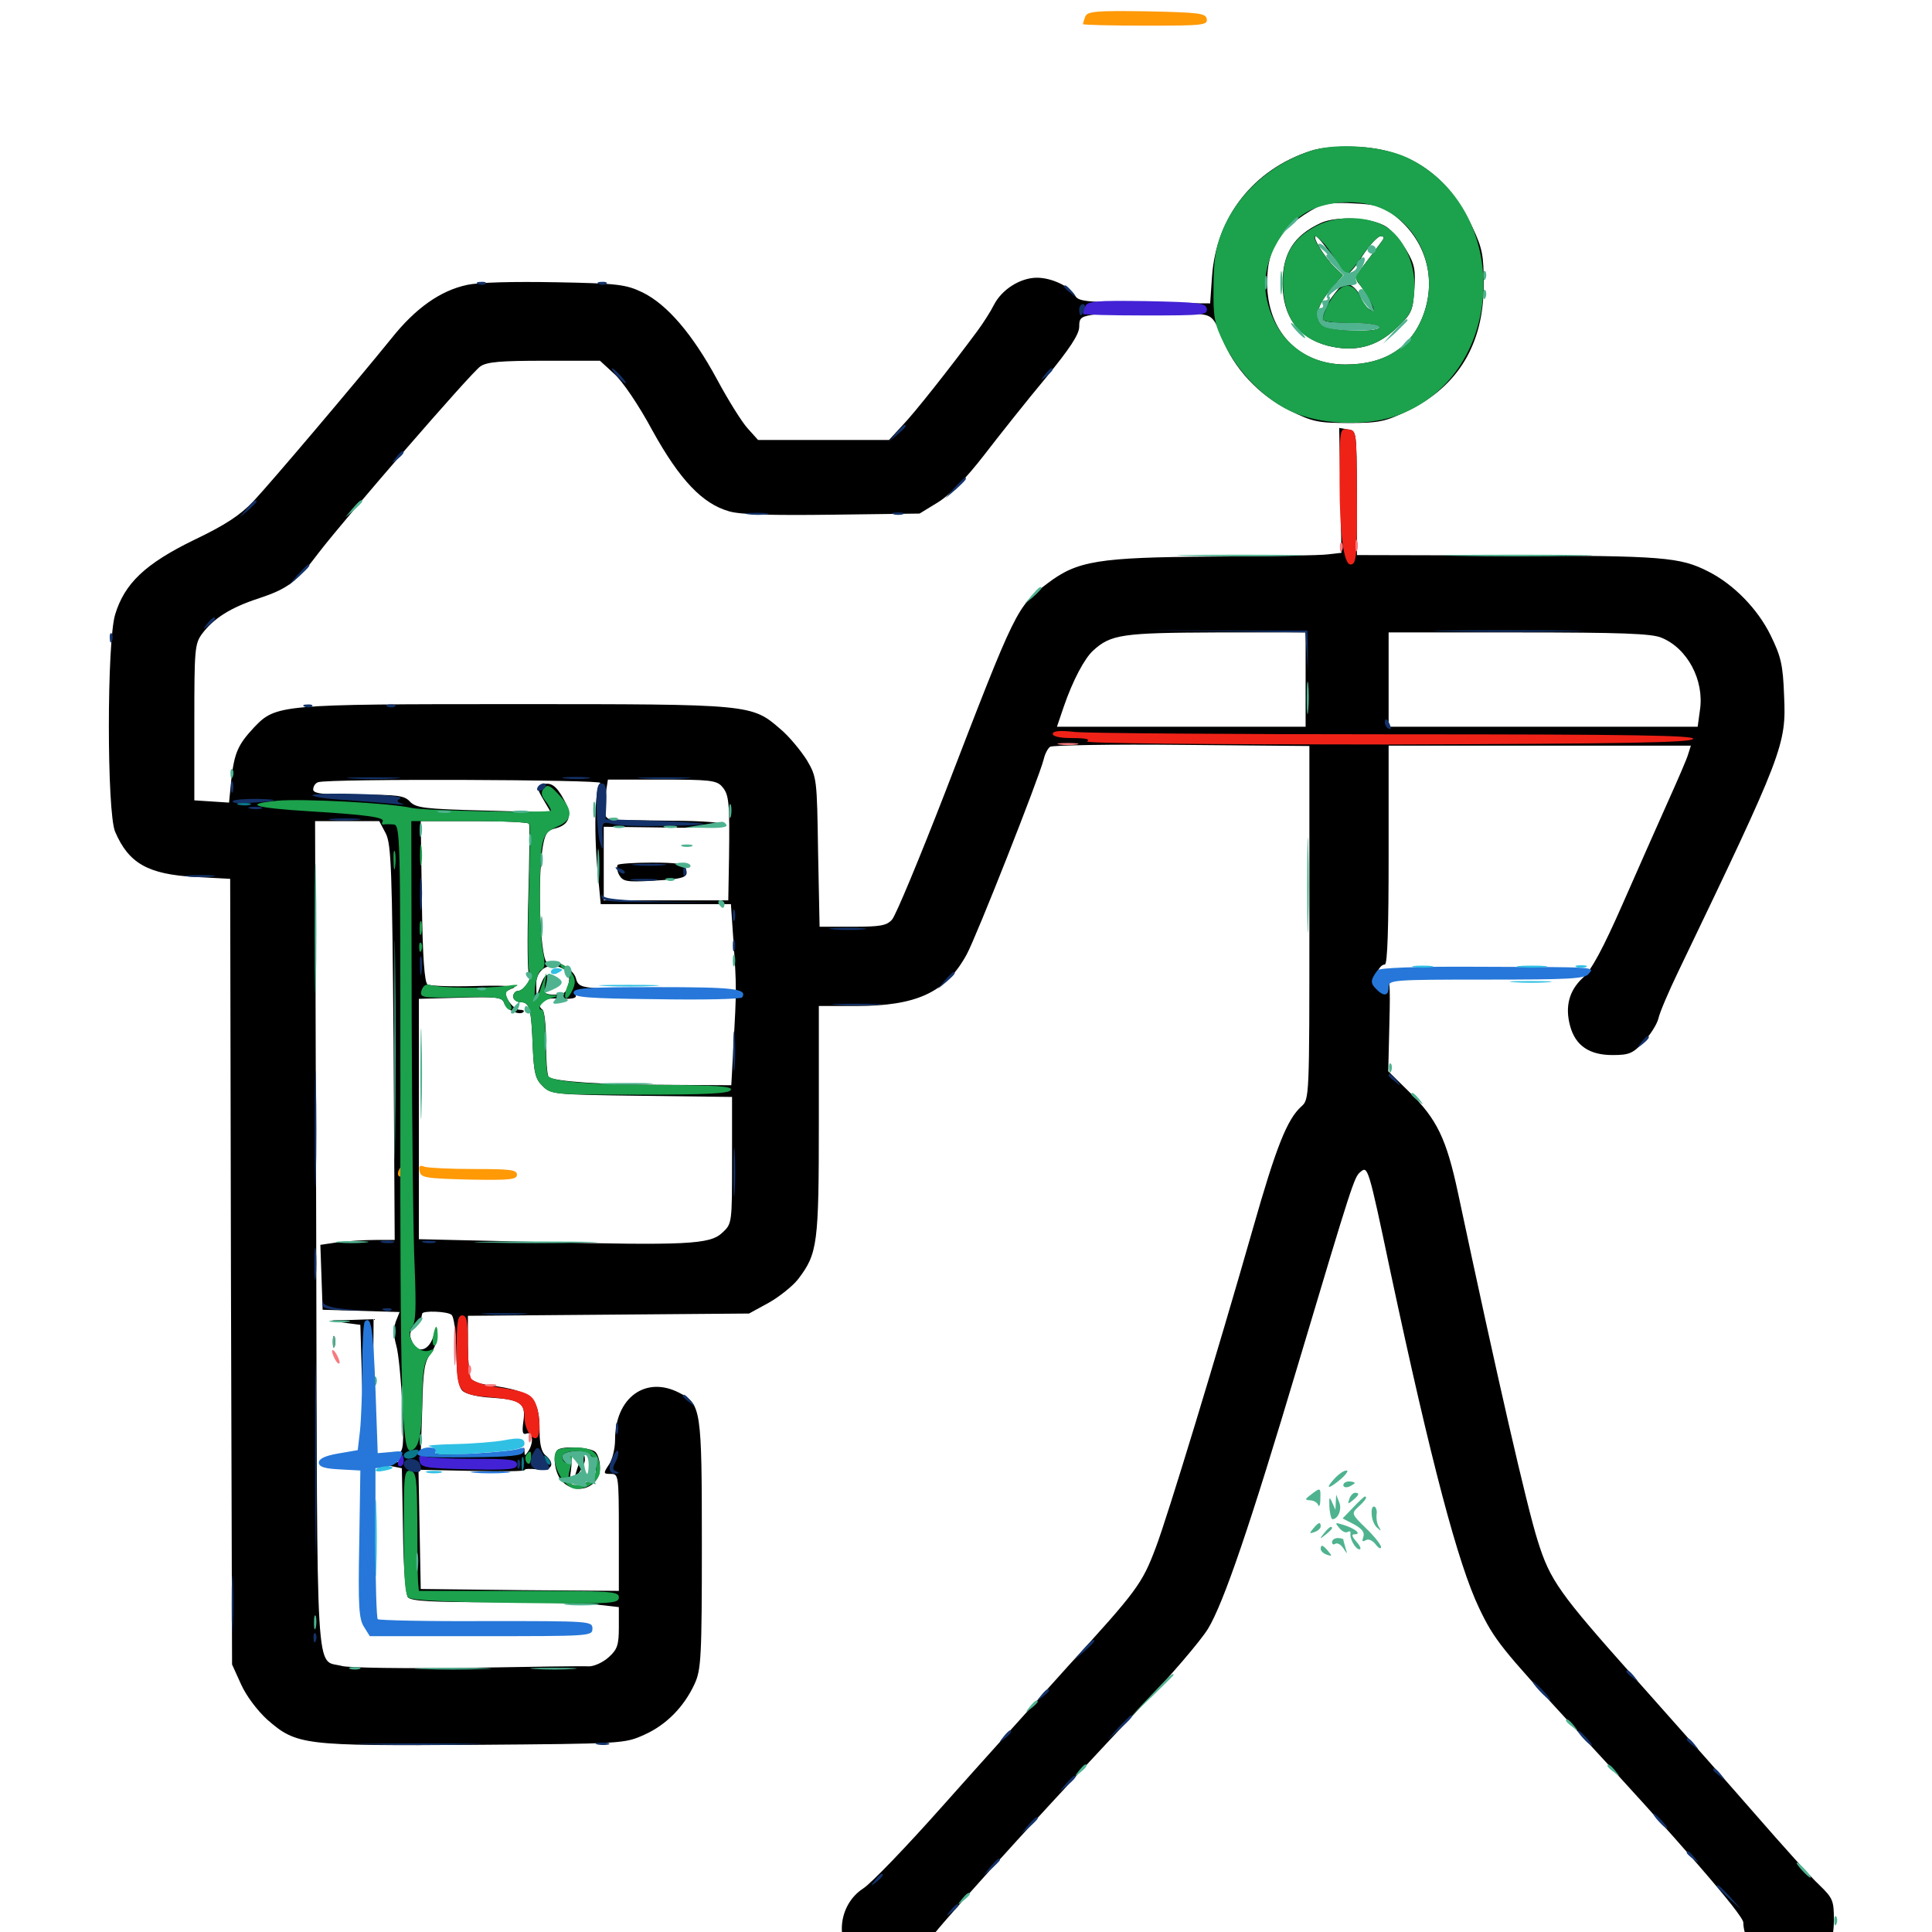 <svg xmlns="http://www.w3.org/2000/svg" viewBox="0 -1000 1000 1000">
	<path fill="#000000" d="M678.32 -921.875C648.828 -912.305 629.492 -887.695 627.344 -856.836L626.367 -842.969L592.383 -843.164C562.109 -843.555 558.008 -843.945 556.445 -847.07C553.711 -851.758 544.336 -856.25 536.719 -856.25C528.125 -856.25 518.555 -850.195 514.453 -842.188C512.695 -838.672 508.789 -832.617 506.055 -828.906C491.602 -809.375 473.242 -786.133 466.992 -779.688L460.156 -772.266H426.172H392.383L387.109 -778.125C384.18 -781.25 376.953 -792.773 371.094 -803.711C358.398 -827.148 345.312 -842.383 332.617 -848.633C324.023 -852.734 320.117 -853.32 287.695 -853.906C265.82 -854.297 248.242 -853.906 241.797 -852.539C227.93 -849.609 215.039 -840.43 202.734 -825C184.57 -802.539 140.234 -750.195 131.055 -740.43C124.414 -733.398 116.406 -728.125 100.391 -720.508C75.195 -708.203 64.453 -698.047 59.57 -681.836C55.273 -667.383 55.273 -579.883 59.57 -569.531C66.602 -553.125 76.562 -547.461 100.977 -546.094L119.141 -545.117L119.531 -341.797L120.117 -138.477L124.805 -128.125C127.539 -122.07 133.203 -114.648 138.281 -109.961C153.516 -96.68 156.836 -96.289 245.508 -96.875C322.656 -97.461 323.242 -97.461 333.594 -102.148C344.922 -107.227 354.102 -116.602 359.57 -128.516C362.891 -135.742 363.281 -142.578 363.281 -200.586C363.281 -270.898 362.891 -273.242 351.562 -279.102C334.18 -288.086 318.359 -276.562 318.359 -254.688C318.359 -250.391 316.992 -244.531 315.234 -241.992C312.109 -237.305 312.305 -237.109 316.211 -237.109C320.117 -237.109 320.312 -236.328 320.312 -206.836V-176.562L269.141 -176.953L217.773 -177.539L217.188 -208.398L216.602 -239.258L244.141 -238.672C259.18 -238.281 271.484 -238.477 271.484 -239.062C271.484 -239.844 274.609 -239.844 278.32 -239.453C285.742 -238.477 287.695 -242.383 282.227 -246.875C280.273 -248.438 279.297 -252.734 279.297 -258.789C279.297 -276.562 275.781 -279.883 253.516 -283.008C248.047 -283.594 243.945 -285.352 243.359 -287.109C242.773 -288.867 242.188 -296.68 242.188 -304.492V-318.945L315.039 -319.531L387.695 -320.117L398.047 -325.781C403.516 -328.906 410.352 -334.375 413.086 -337.891C423.242 -351.172 423.828 -356.055 423.828 -419.922V-479.297H442.969C474.609 -479.297 489.648 -486.328 500.391 -506.055C505.469 -515.43 537.695 -597.07 540.234 -607.031C540.82 -609.766 542.383 -612.695 543.555 -613.477C544.922 -614.258 575.586 -614.844 611.914 -614.453L677.734 -613.867V-522.461C677.734 -432.031 677.734 -431.055 673.633 -427.344C666.211 -420.703 660.547 -406.445 648.438 -363.867C630.078 -299.609 604.102 -214.258 598.242 -199.023C591.211 -180.273 588.477 -176.562 552.734 -137.5C535.742 -118.555 506.445 -86.133 487.891 -65.234C469.336 -44.336 450.781 -25 446.68 -22.461C433.594 -13.867 431.836 5.859 443.555 15.625C455.469 25.586 467.188 21.484 483.008 1.562C495.312 -13.672 550.977 -74.805 590.625 -116.602C605.859 -132.422 621.289 -150.586 625.195 -156.836C633.398 -170.312 647.07 -210.547 671.875 -293.75C700 -387.891 700.977 -390.82 704.102 -393.359C708.008 -396.68 708.203 -396.289 719.727 -341.602C740.82 -242.773 754.688 -190.43 765.625 -167.578C773.438 -151.172 777.539 -146.289 813.477 -107.227C869.141 -47.07 902.344 -8.789 902.344 -4.883C902.344 1.758 907.422 12.109 912.305 15.625C917.969 19.531 930.078 19.727 937.5 15.82C946.094 11.328 949.219 5.469 949.219 -6.445C949.219 -16.211 948.633 -17.578 941.797 -24.219C937.5 -28.125 922.461 -44.922 908.008 -61.523C893.555 -78.125 866.016 -109.18 847.07 -130.469C806.641 -175.781 802.344 -182.031 795.898 -202.539C790.234 -220.508 775 -286.914 754.688 -382.422C748.633 -410.742 743.75 -420.703 729.492 -434.766L718.555 -445.508L719.141 -470.117C719.727 -492.188 719.336 -494.531 716.406 -494.336C713.867 -494.141 713.672 -493.555 715.234 -491.602C717.969 -488.281 715.43 -485.742 712.5 -488.672C709.961 -491.211 713.281 -500.781 716.797 -500.781C718.164 -500.781 718.75 -520.117 718.75 -557.422V-614.062H797.07H875.195L873.828 -609.766C873.242 -607.422 868.359 -596.289 863.281 -584.961C858.203 -573.633 847.656 -549.805 839.844 -532.031C829.883 -509.375 823.828 -498.047 819.336 -493.945C812.109 -487.305 809.961 -478.906 812.695 -468.945C815.43 -458.789 822.656 -453.906 834.57 -453.906C843.164 -453.906 845.117 -454.688 850.586 -460.547C854.102 -464.258 857.617 -469.727 858.398 -472.852C858.984 -475.781 863.672 -486.719 868.555 -496.875C923.242 -610.742 924.609 -614.453 923.438 -640.039C922.852 -655.859 921.875 -660.156 916.406 -671.289C909.766 -684.766 897.461 -697.461 884.375 -704.102C869.531 -711.719 860.938 -712.305 780.469 -712.5L702.344 -712.695V-744.922C702.148 -777.148 702.148 -777.148 697.656 -777.734L693.164 -778.516L693.75 -746.094L694.336 -713.867L687.5 -713.086C683.789 -712.5 656.641 -712.109 627.539 -711.914C568.359 -711.523 557.617 -709.766 542.188 -698.047C526.172 -685.938 525.977 -685.352 489.258 -590.039C475.977 -555.859 463.672 -526.172 461.719 -524.023C458.984 -520.898 455.664 -520.312 441.211 -520.312H424.219L423.438 -558.984C422.852 -596.875 422.852 -597.656 417.578 -606.641C414.453 -611.523 408.398 -618.945 403.906 -622.656C389.062 -635.547 388.672 -635.547 266.602 -635.547C144.922 -635.547 142.773 -635.352 131.445 -623.438C123.047 -614.453 121.289 -610.156 119.727 -596.484L118.555 -584.57L109.57 -585.156L100.586 -585.742V-626.172C100.586 -664.062 100.781 -666.797 104.688 -672.07C110.547 -679.883 119.336 -685.547 133.789 -690.234C149.023 -695.312 153.516 -698.633 165.234 -714.258C178.906 -732.031 243.75 -807.031 248.633 -810.352C251.953 -812.695 259.18 -813.281 281.641 -813.281H310.547L317.773 -806.641C322.07 -802.93 330.664 -790.234 337.695 -777.148C351.953 -751.367 363.672 -739.258 377.344 -735.352C383.203 -733.594 399.805 -733.203 430.859 -733.594L475.977 -734.18L485.547 -740.039C491.797 -743.945 500 -752.344 509.375 -764.453C517.188 -774.609 531.445 -792.578 541.211 -804.297C553.711 -819.531 558.594 -826.953 558.594 -830.859C558.594 -835.742 559.375 -836.328 568.555 -837.5C579.297 -838.867 612.109 -838.867 622.07 -837.305C627.344 -836.523 628.711 -834.961 632.422 -825.391C638.477 -809.375 651.758 -795.312 667.578 -787.5C679.492 -781.641 682.227 -781.055 698.242 -781.055C714.062 -781.055 717.188 -781.836 728.906 -787.5C754.883 -800.195 767.969 -822.07 767.969 -852.734C767.969 -867.578 767.383 -871.289 762.109 -882.422C749.414 -909.375 729.883 -922.852 702.344 -924.023C692.578 -924.414 683.398 -923.633 678.32 -921.875ZM722.266 -888.086C737.5 -875.781 743.164 -857.422 737.5 -839.258C731.641 -820.898 717.773 -811.328 696.484 -811.328C672.266 -811.328 655.859 -828.516 655.859 -853.711C655.859 -871.875 662.695 -882.422 681.641 -892.773C684.961 -894.727 691.016 -895.312 700.781 -894.727C712.891 -894.141 716.016 -893.164 722.266 -888.086ZM675.781 -648.242V-623.828H611.523H547.07L550.586 -634.18C555.273 -647.852 561.328 -659.18 565.82 -663.281C575 -671.68 581.055 -672.461 629.492 -672.656H675.781ZM859.961 -669.922C873.438 -664.453 882.227 -647.852 879.883 -632.422L878.711 -623.828H798.633H718.75V-648.242V-672.656H786.133C838.672 -672.656 855.078 -672.07 859.961 -669.922ZM310.742 -594.727C307.812 -592.773 307.227 -567.969 309.766 -544.336L310.938 -532.031H344.727H378.32L379.688 -512.109C381.25 -489.258 381.25 -487.891 379.688 -459.375L378.516 -438.281L345.898 -438.477C312.5 -438.477 286.328 -440.234 283.984 -442.578C283.203 -443.359 282.617 -451.367 282.617 -460.156C282.617 -469.141 281.836 -476.953 280.664 -477.539C277.344 -479.688 281.445 -483.398 286.719 -483.203C295.898 -482.617 299.023 -483.203 297.852 -485.156C297.07 -486.328 300.977 -487.305 308.008 -487.5L319.336 -487.891L309.18 -488.477C300.586 -489.062 299.023 -489.844 298.047 -493.75C296.875 -498.438 286.914 -504.102 283.594 -501.953C279.883 -499.805 277.93 -542.188 280.859 -561.328C282.031 -568.359 283.203 -570.117 286.914 -571.094C294.727 -572.852 296.484 -577.734 291.992 -585.938C287.891 -593.555 284.961 -595.508 280.273 -593.75C277.734 -592.969 277.93 -591.797 281.25 -586.133L285.156 -579.492L250.586 -580.469C219.922 -581.25 215.43 -581.836 212.305 -584.961C209.375 -588.281 205.859 -588.672 185.547 -588.672C166.602 -588.672 162.109 -589.258 162.109 -591.406C162.109 -592.969 163.281 -594.727 164.648 -595.117C169.141 -597.07 313.672 -596.484 310.742 -594.727ZM373.633 -592.969C377.344 -588.867 377.734 -584.961 377.344 -556.055L376.953 -533.984H344.727H312.5V-553.125V-572.07L343.75 -571.68C362.891 -571.289 375 -571.875 375 -573.047C375 -574.219 363.477 -575.195 346.68 -575.195C331.055 -575.391 317.578 -575.586 316.602 -575.781C312.891 -576.172 312.109 -579.102 313.281 -587.695L314.648 -596.484H342.578C366.992 -596.484 370.898 -596.094 373.633 -592.969ZM199.609 -568.75C202.539 -563.086 202.93 -550.586 203.711 -460.352L204.297 -358.203H194.336C188.672 -358.203 180.078 -357.617 175 -357.031L165.82 -355.664L166.406 -338.867L166.992 -322.07L186.914 -321.484L206.836 -320.898L204.883 -316.016C203.711 -312.5 203.711 -308.594 205.078 -303.711C206.25 -299.805 207.617 -285.938 208.203 -272.656C209.18 -251.758 208.789 -248.633 206.055 -247.656C203.516 -246.484 203.32 -246.094 205.469 -244.727C207.227 -243.555 206.25 -242.969 202.148 -242.773L196.289 -242.578L202.148 -241.211L208.008 -240.039L208.594 -208.008C208.789 -188.281 209.961 -174.805 211.133 -173.242C212.891 -171.289 222.852 -170.703 254.883 -170.703C277.734 -170.703 301.758 -170.117 308.398 -169.531L320.312 -168.164V-157.617C320.312 -148.633 319.531 -146.289 315.234 -142.383C312.305 -139.648 307.617 -137.5 304.883 -137.5C302.148 -137.695 273.633 -137.305 241.602 -136.719C209.375 -136.328 180.273 -136.719 176.953 -137.695C163.086 -141.406 164.258 -123.438 163.672 -360.742L163.086 -575H179.688H196.289ZM273.828 -573.633C274.219 -572.656 274.023 -555.078 273.438 -534.375C272.852 -513.477 273.047 -496.094 273.828 -495.703C275.977 -494.336 271.094 -487.109 268.164 -487.109C266.797 -487.109 265.625 -485.742 265.625 -484.18C265.625 -482.617 267.383 -481.25 269.531 -481.25C274.219 -481.25 275 -477.93 275.781 -457.422C276.367 -444.727 277.148 -441.406 280.859 -437.891C285.156 -433.594 286.523 -433.398 332.031 -432.812L378.906 -432.227V-399.414C378.906 -366.797 378.906 -366.602 373.828 -361.914C367.383 -355.859 355.664 -355.273 275.977 -357.227L216.797 -358.594V-420.898V-483.008L238.281 -483.594C257.227 -484.18 259.961 -483.789 260.938 -480.859C261.914 -477.344 268.945 -474.219 270.898 -476.172C271.68 -476.758 270.703 -477.344 268.945 -477.344C266.211 -477.344 261.719 -482.617 261.719 -486.133C261.719 -486.719 263.477 -487.891 265.82 -488.672C268.164 -489.648 259.57 -490.039 246.68 -489.648C233.984 -489.258 222.656 -489.648 221.289 -490.43C219.727 -491.602 218.75 -504.297 218.359 -533.594L217.773 -575H245.508C260.742 -575 273.438 -574.414 273.828 -573.633ZM293.75 -496.875C294.727 -495.898 294.922 -492.969 294.141 -490.234C293.164 -486.133 291.797 -485.156 286.914 -485.156C283.398 -485.156 281.445 -485.938 282.227 -487.109C282.812 -488.281 284.57 -489.062 286.133 -489.062C291.016 -489.062 291.406 -492.969 286.719 -494.727C282.812 -496.094 281.836 -495.508 279.883 -490.234L277.734 -484.18L277.539 -490.43C277.344 -499.609 286.719 -503.32 293.75 -496.875ZM233.594 -319.531C234.961 -318.75 235.938 -310.938 236.133 -300.586C236.328 -288.477 237.305 -282.227 239.258 -280.273C240.82 -278.516 247.266 -276.953 254.297 -276.562C269.727 -275.586 272.266 -273.633 270.898 -264.258C270.117 -258.594 270.508 -257.227 272.656 -258.008C275.781 -259.18 276.367 -253.32 273.438 -248.828C271.68 -246.289 271.484 -246.289 271.484 -248.828C271.484 -251.172 271.094 -251.172 269.922 -249.219C268.555 -247.461 261.914 -246.875 242.969 -247.266L217.773 -247.852L218.555 -271.289C218.945 -290.625 219.727 -295.312 222.852 -299.219C224.805 -301.953 226.562 -306.25 226.367 -309.18C226.172 -314.062 225.977 -313.867 224.219 -308.008C221.68 -300.391 215.625 -299.219 213.086 -306.055C211.719 -309.18 212.109 -310.938 214.453 -312.891C216.406 -314.258 217.969 -316.211 217.969 -317.188C218.164 -318.359 218.359 -319.531 218.555 -320.117C218.945 -321.68 231.25 -321.289 233.594 -319.531ZM683.594 -884.57C669.727 -878.125 663.867 -868.945 663.867 -853.32C663.867 -836.328 671.875 -825.195 687.109 -821.094C700.977 -817.578 712.305 -820.312 722.461 -829.883C730.664 -837.5 731.25 -838.867 732.031 -850C732.812 -860.156 732.227 -863.281 727.93 -870.508C725 -875.195 720.508 -880.664 717.578 -882.617C710.352 -887.305 692.188 -888.477 683.594 -884.57ZM689.258 -867.969C692.969 -862.5 696.68 -858.203 697.461 -858.203C698.438 -858.203 702.148 -862.5 705.469 -867.969C708.984 -873.242 713.086 -877.734 714.648 -877.734C716.406 -877.734 716.602 -876.953 715.43 -875.391C714.453 -874.023 710.742 -869.141 707.227 -864.453C701.367 -856.836 700.977 -855.859 703.711 -852.734C705.469 -850.977 707.812 -846.875 708.984 -843.75C710.742 -838.867 710.742 -838.477 708.203 -840.43C706.445 -841.797 704.688 -844.531 704.102 -846.68C703.32 -848.633 701.172 -851.367 699.219 -852.344C695.898 -854.102 694.531 -853.125 689.453 -846.289C680.469 -833.984 681.25 -832.812 698.047 -832.812C706.055 -832.812 713.281 -832.031 713.867 -830.859C715.82 -827.734 688.867 -828.32 684.57 -831.445C679.883 -834.961 681.641 -842.188 689.453 -850.977L695.117 -857.617L690.82 -861.719C685.742 -866.602 678.906 -877.734 681.055 -877.734C681.836 -877.734 685.547 -873.242 689.258 -867.969ZM319.727 -552.344C319.141 -551.562 319.336 -549.219 320.508 -547.07C322.461 -543.75 324.219 -543.359 338.086 -544.141C354.688 -545.117 356.641 -545.898 354.883 -550.586C353.906 -552.93 350.195 -553.516 337.305 -553.516C328.32 -553.516 320.312 -552.93 319.727 -552.344ZM177.734 -315.43L186.523 -314.258L187.5 -281.055C188.086 -262.891 188.867 -250.586 189.258 -253.711L189.844 -259.57L191.406 -253.711C192.188 -250.195 192.969 -262.305 193.164 -282.617L193.359 -317.188L181.25 -316.797C169.531 -316.602 169.336 -316.602 177.734 -315.43ZM172.266 -305.469C172.266 -302.734 172.656 -301.758 173.242 -303.125C173.633 -304.297 173.633 -306.641 173.242 -308.008C172.656 -309.18 172.266 -308.203 172.266 -305.469ZM194.922 -245.508C193.555 -246.094 194.531 -246.484 197.266 -246.484C200 -246.484 200.977 -246.094 199.805 -245.508C198.438 -245.117 196.094 -245.117 194.922 -245.508ZM188.086 -200.977C188.281 -176.562 188.672 -167.383 189.453 -176.562L190.625 -191.211L191.602 -177.539C192.188 -170.117 192.773 -179.688 192.773 -199.023C192.969 -218.359 192.383 -232.031 191.406 -229.297C190.234 -224.805 189.844 -225.195 189.062 -232.227C188.477 -236.523 188.086 -222.461 188.086 -200.977ZM722.266 -497.461C718.75 -497.852 721.094 -498.242 727.539 -498.242C733.984 -498.242 736.914 -497.852 733.984 -497.461C731.055 -497.07 725.781 -497.07 722.266 -497.461ZM288.477 -249.414C285.742 -246.68 287.305 -236.914 291.016 -233.203C298.633 -225.586 310.547 -230.078 310.547 -240.43C310.547 -243.555 309.57 -247.07 308.203 -248.438C305.664 -250.977 290.625 -251.758 288.477 -249.414ZM307.617 -242.188C309.18 -237.695 308.789 -236.328 305.664 -233.984C303.711 -232.422 300.195 -231.25 298.242 -231.25C294.922 -231.25 294.531 -232.227 295.508 -238.867C296.289 -245.312 295.898 -246.484 293.359 -245.508C291.602 -244.727 290.82 -245.117 291.602 -246.289C292.383 -247.461 295.703 -248.242 299.219 -248.047C304.297 -247.852 306.055 -246.68 307.617 -242.188ZM299.023 -240.625C297.07 -234.766 297.266 -234.57 299.805 -237.891C301.367 -240.039 302.734 -242.969 302.734 -244.336C302.734 -248.633 301.172 -247.07 299.023 -240.625Z"/>
	<path fill="#ff9906" d="M561.719 -991.406C561.133 -989.844 560.547 -987.891 560.547 -987.5C560.547 -987.109 575.195 -986.719 592.969 -986.719C622.656 -986.719 625.195 -986.914 624.609 -990.234C624.023 -993.164 620.703 -993.555 593.555 -994.141C566.992 -994.531 562.891 -994.141 561.719 -991.406ZM206.25 -393.945C205.664 -392.383 206.055 -391.016 207.031 -391.016C208.203 -391.016 208.984 -392.383 208.984 -393.945C208.984 -395.508 208.594 -396.875 208.203 -396.875C207.812 -396.875 207.031 -395.508 206.25 -393.945ZM217.188 -393.75C217.773 -390.43 220.117 -390.039 242.773 -389.453C264.062 -389.062 267.578 -389.453 267.578 -391.992C267.578 -394.531 264.062 -394.922 245.312 -394.922C233.008 -394.922 221.484 -395.508 219.727 -396.094C217.188 -397.07 216.602 -396.484 217.188 -393.75Z"/>
	<path fill="#ef2218" d="M693.359 -750.391C693.359 -723.828 695.508 -707.812 699.023 -707.812C702.148 -707.812 702.539 -712.305 702.344 -744.922C702.148 -776.758 702.148 -777.148 697.852 -777.734C693.359 -778.32 693.359 -778.32 693.359 -750.391ZM544.922 -620.117C544.922 -618.75 548.828 -617.969 555.273 -617.969C561.914 -617.969 564.453 -617.383 562.695 -616.211C561.133 -615.234 624.805 -614.648 717.773 -614.648C842.188 -615.039 875.781 -615.625 876.367 -617.578C877.148 -619.336 845.508 -619.922 723.047 -619.922C638.281 -619.922 563.477 -620.508 556.836 -621.094C548.438 -622.07 544.922 -621.68 544.922 -620.117ZM236.328 -300.781C236.328 -279.102 236.914 -278.125 254.297 -276.758C268.75 -275.391 271.484 -273.828 271.484 -266.016C271.484 -260.352 275.781 -253.711 278.125 -256.055C279.883 -257.812 279.492 -267.383 277.539 -272.852C275.391 -278.516 272.266 -279.883 257.031 -282.031C250.586 -283.008 244.727 -284.961 243.945 -286.328C242.969 -287.695 242.188 -295.703 242.188 -304.102C242.188 -316.211 241.602 -319.141 239.258 -319.141C236.914 -319.141 236.328 -315.82 236.328 -300.781Z"/>
	<path fill="#1ca14c" d="M678.32 -921.875C657.422 -915.039 640.039 -899.219 632.422 -879.883C629.102 -871.484 628.125 -864.844 628.125 -851.367C627.93 -835.742 628.516 -832.422 633.594 -822.07C641.602 -805.859 656.445 -791.602 670.898 -785.938C687.109 -779.688 709.57 -779.492 724.805 -785.547C780.078 -807.422 782.812 -891.797 728.906 -918.164C716.016 -924.414 691.797 -926.367 678.32 -921.875ZM714.453 -892.383C734.57 -883.984 744.531 -860.352 737.305 -838.672C731.25 -820.703 717.383 -811.328 696.484 -811.328C675.586 -811.328 659.57 -824.805 655.469 -846.289C652.344 -862.891 662.305 -882.812 677.539 -890.82C687.891 -896.094 703.516 -896.875 714.453 -892.383ZM681.641 -883.203C669.141 -876.758 664.062 -868.359 664.062 -853.906C664.062 -835.938 671.484 -825.195 687.109 -821.094C700.977 -817.578 712.305 -820.312 722.461 -829.883C730.273 -837.305 731.25 -839.062 732.031 -849.023C733.008 -862.109 727.539 -875.391 718.555 -881.836C709.375 -888.281 692.578 -888.867 681.641 -883.203ZM685.742 -873.438C687.891 -870.898 690.82 -866.602 692.383 -863.672C694.141 -860.547 696.094 -858.203 697.07 -858.203C698.047 -858.203 701.758 -862.5 705.273 -867.969C708.984 -873.242 713.086 -877.734 714.648 -877.734C716.406 -877.734 716.602 -876.953 715.43 -875.391C714.453 -874.023 710.742 -869.141 707.422 -864.648L701.172 -856.641L706.055 -849.219C708.789 -845.312 710.938 -841.211 710.938 -840.234C710.938 -837.109 707.031 -840.625 703.906 -846.68C699.805 -854.883 693.75 -853.711 688.086 -843.555C685.742 -839.453 684.375 -835.156 684.766 -834.375C685.352 -833.594 691.797 -832.812 699.219 -832.812C706.641 -832.812 713.281 -832.031 713.867 -830.859C715.82 -827.734 688.867 -828.32 684.57 -831.445C679.883 -834.961 681.641 -842.188 689.453 -850.977L695.117 -857.617L690.82 -861.719C685.938 -866.211 678.711 -877.734 680.664 -877.734C681.445 -877.734 683.594 -875.781 685.742 -873.438ZM281.445 -591.992C279.883 -590.039 280.078 -588.281 282.227 -585.547C283.789 -583.594 285.156 -581.25 285.156 -580.469C285.156 -579.102 220.117 -580.273 212.891 -581.836C201.953 -584.375 156.25 -586.719 143.555 -585.547C125.195 -583.789 131.445 -581.836 160.156 -580.078C189.258 -578.32 199.414 -576.953 198.047 -574.805C197.461 -573.828 197.656 -573.047 198.633 -573.242C199.414 -573.438 201.758 -573.438 203.711 -573.242C207.227 -573.047 207.227 -567.188 207.227 -435.938C207.031 -277.344 208.008 -248.242 212.5 -249.219C216.797 -250 218.359 -256.836 218.555 -276.953C218.75 -290.625 219.531 -295.312 222.266 -298.242C225.195 -301.758 225.195 -302.148 222.266 -300.977C216.016 -298.828 208.984 -308.984 213.477 -313.672C215.234 -315.625 215.43 -323.438 214.648 -343.555C213.867 -358.594 213.281 -416.797 213.086 -473.047L212.891 -575H242.969C259.57 -575 273.633 -574.414 274.023 -573.633C274.414 -572.656 274.219 -555.078 273.633 -534.375C273.047 -513.281 273.242 -496.68 274.219 -496.289C276.562 -495.508 271.094 -487.109 268.164 -487.109C266.797 -487.109 265.625 -485.742 265.625 -484.18C265.625 -482.617 267.383 -481.25 269.531 -481.25C274.219 -481.25 275 -477.93 275.781 -457.422C276.367 -444.727 277.148 -441.406 280.859 -437.891C285.156 -433.398 286.133 -433.398 331.445 -433.398C366.602 -433.398 377.734 -433.984 378.32 -435.938C379.102 -437.695 370.898 -438.281 342.383 -438.477C306.445 -438.477 286.523 -440.039 283.789 -442.969C283.008 -443.555 282.422 -451.758 282.422 -460.742C282.422 -469.922 281.641 -477.344 280.664 -477.344C277.148 -477.344 280.859 -482.227 285.352 -483.398C289.844 -484.766 289.844 -484.766 285.742 -484.961C282.031 -485.156 281.445 -485.938 282.227 -491.602C283.203 -497.852 283.203 -497.852 280.664 -490.625C277.344 -480.664 276.172 -480.273 276.953 -489.258C277.539 -493.555 278.906 -497.656 280.273 -498.047C282.031 -498.828 282.227 -501.367 281.055 -507.227C279.102 -516.992 278.906 -551.562 280.469 -561.914C281.641 -567.969 283.008 -569.727 288.281 -572.07C296.68 -575.586 296.875 -580.664 289.258 -588.672C284.766 -593.555 283.398 -594.141 281.445 -591.992ZM199.805 -579.492C200.977 -580.078 199.609 -580.469 196.289 -580.469C193.164 -580.469 191.992 -580.078 193.945 -579.492C195.703 -579.102 198.438 -579.102 199.805 -579.492ZM217.383 -557.422C217.383 -552.539 217.773 -550.586 218.164 -553.125C218.555 -555.469 218.555 -559.375 218.164 -561.914C217.773 -564.258 217.383 -562.305 217.383 -557.422ZM203.711 -554.492C203.711 -550.195 204.102 -548.633 204.492 -551.172C204.883 -553.516 204.883 -557.031 204.492 -558.984C203.906 -560.742 203.516 -558.789 203.711 -554.492ZM217.188 -519.336C217.188 -516.211 217.578 -515.039 218.164 -516.992C218.555 -518.75 218.555 -521.484 218.164 -522.852C217.578 -524.023 217.188 -522.656 217.188 -519.336ZM216.992 -509.375C216.992 -507.227 217.578 -506.641 218.164 -508.203C218.75 -509.57 218.555 -511.328 217.969 -511.914C217.383 -512.695 216.797 -511.523 216.992 -509.375ZM292.188 -498.047C295.508 -495.508 295.703 -494.531 293.555 -489.258C291.016 -482.227 293.359 -481.055 296.484 -487.891C298.047 -491.406 297.852 -493.359 295.703 -496.68C294.141 -498.828 291.797 -500.781 290.625 -500.781C289.258 -500.781 290.039 -499.609 292.188 -498.047ZM218.164 -487.305C217.188 -483.594 218.164 -483.398 238.477 -483.789C257.227 -484.18 259.961 -483.789 260.938 -480.859C261.523 -478.906 262.891 -477.344 263.867 -477.344C265.039 -477.344 265.039 -478.711 263.672 -481.055C260.938 -486.328 261.133 -486.914 266.211 -489.062C269.336 -490.43 268.164 -490.625 261.719 -489.648C252.539 -488.281 227.93 -488.477 222.461 -490.234C220.312 -490.82 218.945 -489.648 218.164 -487.305ZM224.219 -308.398C223.633 -305.664 224.023 -303.516 224.805 -303.516C225.781 -303.516 226.562 -305.664 226.562 -308.398C226.562 -311.133 226.172 -313.281 225.781 -313.281C225.391 -313.281 224.609 -311.133 224.219 -308.398ZM288.477 -249.414C283.789 -244.922 291.406 -229.297 298.438 -229.297C304.297 -229.297 310.547 -233.984 310.547 -238.477C310.547 -247.461 307.227 -250.781 298.047 -250.781C293.555 -250.781 289.062 -250.195 288.477 -249.414ZM306.25 -246.484C310.352 -242.383 308.984 -235.352 303.906 -232.812C296.094 -229.492 292.773 -231.836 294.922 -239.258C295.898 -242.773 296.289 -246.094 295.898 -246.68C295.312 -247.07 294.922 -246.484 294.922 -245.312C294.922 -243.945 294.141 -242.969 292.969 -242.969C291.992 -242.969 291.016 -244.336 291.016 -245.898C291.016 -249.609 302.734 -250 306.25 -246.484ZM272.266 -246.68C271.68 -245.508 271.875 -243.75 272.852 -242.773C273.828 -241.797 274.609 -242.578 274.805 -244.922C275.195 -249.219 274.414 -249.805 272.266 -246.68ZM208.984 -207.227C208.984 -183.594 209.57 -174.609 211.523 -173.047C213.086 -171.68 233.398 -170.703 267.188 -170.312C316.797 -169.727 320.312 -169.922 320.312 -173.242C320.312 -176.367 316.602 -176.562 268.555 -176.562H216.797L216.406 -181.055C216.211 -183.398 216.016 -197.266 216.016 -211.719C215.82 -235.156 215.43 -238.086 212.5 -238.672C209.18 -239.258 208.984 -236.719 208.984 -207.227Z"/>
	<path fill="#143269" d="M247.656 -852.93C246.094 -853.516 246.68 -854.102 248.828 -854.102C250.977 -854.297 252.148 -853.711 251.367 -853.125C250.781 -852.539 249.023 -852.344 247.656 -852.93ZM310.156 -852.93C308.594 -853.516 309.18 -854.102 311.328 -854.102C313.477 -854.297 314.648 -853.711 313.867 -853.125C313.281 -852.539 311.523 -852.344 310.156 -852.93ZM550.781 -851.562C550.781 -851.172 552.344 -849.609 554.297 -848.242C557.227 -845.703 557.422 -845.898 554.883 -849.023C552.344 -852.148 550.781 -853.125 550.781 -851.562ZM558.594 -839.648C558.594 -838.086 558.984 -836.719 559.375 -836.719C559.766 -836.719 560.547 -838.086 561.328 -839.648C561.914 -841.211 561.523 -842.578 560.547 -842.578C559.375 -842.578 558.594 -841.211 558.594 -839.648ZM319.336 -805.469C321.289 -803.32 323.242 -801.562 323.828 -801.562C324.414 -801.562 323.242 -803.32 321.289 -805.469C319.336 -807.617 317.383 -809.375 316.797 -809.375C316.211 -809.375 317.383 -807.617 319.336 -805.469ZM540.82 -806.055C538.281 -802.93 538.477 -802.734 541.602 -805.273C544.727 -807.812 545.703 -809.375 544.141 -809.375C543.75 -809.375 542.188 -807.812 540.82 -806.055ZM463.672 -775.781L459.961 -771.289L464.453 -775C468.555 -778.516 469.727 -780.078 468.164 -780.078C467.773 -780.078 465.82 -778.125 463.672 -775.781ZM204.883 -763.086C202.344 -759.961 202.539 -759.766 205.664 -762.305C208.789 -764.844 209.766 -766.406 208.203 -766.406C207.812 -766.406 206.25 -764.844 204.883 -763.086ZM493.945 -747.461L489.258 -741.992L494.727 -746.68C499.609 -751.172 500.977 -752.734 499.414 -752.734C499.023 -752.734 496.68 -750.391 493.945 -747.461ZM127.734 -736.719L124.023 -732.227L128.516 -735.938C130.859 -738.086 132.812 -740.039 132.812 -740.43C132.812 -741.992 131.25 -740.82 127.734 -736.719ZM387.305 -733.789C384.18 -734.18 386.328 -734.57 391.602 -734.57C397.07 -734.57 399.414 -734.18 397.07 -733.789C394.531 -733.398 390.234 -733.398 387.305 -733.789ZM462.5 -733.789C461.133 -734.375 462.109 -734.766 464.844 -734.766C467.578 -734.766 468.555 -734.375 467.383 -733.789C466.016 -733.398 463.672 -733.398 462.5 -733.789ZM154.102 -702.539L149.414 -697.07L154.883 -701.758C159.766 -706.25 161.133 -707.812 159.57 -707.812C159.18 -707.812 156.836 -705.469 154.102 -702.539ZM107.227 -677.148C104.688 -674.023 104.883 -673.828 108.008 -676.367C109.766 -677.734 111.328 -679.297 111.328 -679.688C111.328 -681.25 109.766 -680.273 107.227 -677.148ZM633.203 -673.242L675.586 -672.656L676.367 -662.305L676.953 -652.148V-662.891L676.758 -673.633H633.789L590.82 -673.828ZM749.609 -673.242C732.031 -673.438 745.898 -673.828 780.273 -673.828C814.648 -673.828 828.906 -673.438 812.109 -673.242C795.312 -672.852 767.188 -672.852 749.609 -673.242ZM56.836 -669.531C56.836 -667.383 57.422 -666.797 58.008 -668.359C58.594 -669.727 58.398 -671.484 57.812 -672.07C57.227 -672.852 56.641 -671.68 56.836 -669.531ZM157.812 -634.18C156.25 -634.766 156.836 -635.352 158.984 -635.352C161.133 -635.547 162.305 -634.961 161.523 -634.375C160.938 -633.789 159.18 -633.594 157.812 -634.18ZM200.781 -634.18C199.219 -634.766 199.805 -635.352 201.953 -635.352C204.102 -635.547 205.273 -634.961 204.492 -634.375C203.906 -633.789 202.148 -633.594 200.781 -634.18ZM716.797 -625.977C716.797 -624.805 717.578 -623.438 718.75 -622.852C719.922 -622.266 720.117 -623.047 719.531 -624.609C718.164 -628.125 716.797 -628.711 716.797 -625.977ZM182.227 -597.07C175.977 -597.461 181.055 -597.656 193.359 -597.656C205.664 -597.656 210.742 -597.461 204.688 -597.07C198.438 -596.68 188.281 -596.68 182.227 -597.07ZM292.578 -597.07C289.062 -597.461 291.406 -597.852 297.852 -597.852C304.297 -597.852 307.227 -597.461 304.297 -597.07C301.367 -596.68 296.094 -596.68 292.578 -597.07ZM332.617 -597.07C326.367 -597.461 331.445 -597.656 343.75 -597.656C356.055 -597.656 361.133 -597.461 355.078 -597.07C348.828 -596.68 338.672 -596.68 332.617 -597.07ZM119.531 -592.578C119.531 -589.844 119.922 -588.867 120.508 -590.234C120.898 -591.406 120.898 -593.75 120.508 -595.117C119.922 -596.289 119.531 -595.312 119.531 -592.578ZM278.32 -592.578C277.734 -591.602 277.93 -590.625 279.102 -590.625C280.078 -590.625 281.641 -591.602 282.227 -592.578C282.812 -593.75 282.617 -594.531 281.445 -594.531C280.469 -594.531 278.906 -593.75 278.32 -592.578ZM308.789 -581.445C308.984 -574.023 309.766 -566.016 310.742 -563.281C312.109 -559.18 312.305 -559.766 311.914 -566.602C311.523 -574.609 311.523 -574.805 317.383 -573.438C320.508 -572.656 330.664 -572.266 339.844 -572.461C371.094 -572.852 372.07 -573.828 342.773 -575L313.477 -575.977L313.867 -585.352C314.062 -592.188 313.477 -594.531 311.328 -594.531C309.18 -594.531 308.594 -591.406 308.789 -581.445ZM161.719 -588.281C162.5 -587.5 170.117 -586.328 178.711 -585.938C187.305 -585.352 198.242 -584.375 203.125 -583.984C208.008 -583.398 210.156 -583.398 208.203 -583.984C205.273 -584.961 205.078 -585.547 207.227 -586.719C208.789 -587.695 199.414 -588.672 185.156 -589.062C171.484 -589.453 160.938 -589.062 161.719 -588.281ZM120.508 -585.352C120.898 -586.133 126.758 -586.523 133.398 -586.523C146.094 -586.133 144.141 -585.352 128.516 -584.375C123.633 -583.984 119.922 -584.375 120.508 -585.352ZM129.492 -581.445C127.539 -582.031 128.711 -582.422 131.836 -582.422C135.156 -582.422 136.523 -582.031 135.352 -581.445C133.984 -581.055 131.25 -581.055 129.492 -581.445ZM171.289 -575.586C167.969 -575.977 171.289 -576.367 178.711 -576.367C186.328 -576.367 189.062 -575.977 184.961 -575.586C181.055 -575.195 174.805 -575.195 171.289 -575.586ZM328.711 -552.148C324.609 -552.539 327.93 -552.93 335.938 -552.93C343.945 -552.93 347.266 -552.539 343.359 -552.148C339.258 -551.758 332.617 -551.758 328.711 -552.148ZM319.727 -549.414C317.969 -551.367 318.164 -551.562 320.898 -550.391C322.852 -549.805 323.828 -548.633 323.242 -548.047C322.656 -547.461 321.094 -548.047 319.727 -549.414ZM353.711 -548.438C353.711 -546.289 354.297 -545.703 354.883 -547.266C355.469 -548.633 355.273 -550.391 354.688 -550.977C354.102 -551.758 353.516 -550.586 353.711 -548.438ZM217.383 -536.914C217.383 -529.492 217.773 -526.562 218.164 -530.664C218.555 -534.57 218.555 -540.82 218.164 -544.336C217.773 -547.656 217.383 -544.531 217.383 -536.914ZM97.266 -546.289C93.75 -546.68 96.484 -547.07 103.516 -547.07C110.547 -547.07 113.281 -546.68 109.961 -546.289C106.445 -545.898 100.586 -545.898 97.266 -546.289ZM327.734 -544.336C324.219 -544.727 326.562 -545.117 333.008 -545.117C339.453 -545.117 342.383 -544.727 339.453 -544.336C336.523 -543.945 331.25 -543.945 327.734 -544.336ZM311.328 -535.938C311.523 -533.398 316.406 -533.008 341.406 -533.008L371.094 -532.812L341.992 -533.398C321.094 -533.984 312.5 -534.766 311.914 -536.523C311.523 -537.695 311.328 -537.5 311.328 -535.938ZM379.297 -526.172C379.297 -523.438 379.688 -522.461 380.273 -523.828C380.664 -525 380.664 -527.344 380.273 -528.711C379.688 -529.883 379.297 -528.906 379.297 -526.172ZM431.25 -518.945C426.562 -519.336 429.883 -519.727 438.477 -519.727C447.07 -519.727 450.781 -519.336 446.875 -518.945C442.773 -518.555 435.742 -518.555 431.25 -518.945ZM379.297 -510.547C379.297 -507.812 379.688 -506.836 380.273 -508.203C380.664 -509.375 380.664 -511.719 380.273 -513.086C379.688 -514.258 379.297 -513.281 379.297 -510.547ZM217.383 -499.805C217.383 -495.508 217.773 -493.945 218.164 -496.484C218.555 -498.828 218.555 -502.344 218.164 -504.297C217.578 -506.055 217.188 -504.102 217.383 -499.805ZM489.062 -492.578L485.352 -488.086L489.844 -491.797C493.945 -495.312 495.117 -496.875 493.555 -496.875C493.164 -496.875 491.211 -494.922 489.062 -492.578ZM433.203 -479.883C427.539 -480.273 432.031 -480.469 443.359 -480.469C454.688 -480.469 459.18 -480.273 453.711 -479.883C448.047 -479.492 438.672 -479.492 433.203 -479.883ZM379.492 -455.859C379.492 -446.68 379.883 -442.969 380.273 -447.656C380.664 -452.148 380.664 -459.57 380.273 -464.258C379.883 -468.75 379.492 -465.039 379.492 -455.859ZM162.891 -415.82C162.891 -389.062 163.281 -377.734 163.477 -390.82C163.867 -403.906 163.867 -425.781 163.477 -439.648C163.281 -453.32 162.891 -442.773 162.891 -415.82ZM849.414 -460.352C846.875 -457.227 847.07 -457.031 850.195 -459.57C853.32 -462.109 854.297 -463.672 852.734 -463.672C852.344 -463.672 850.781 -462.109 849.414 -460.352ZM718.75 -443.359C718.75 -442.969 720.312 -441.406 722.266 -440.039C725.195 -437.5 725.391 -437.695 722.852 -440.82C720.312 -443.945 718.75 -444.922 718.75 -443.359ZM379.688 -393.359C379.688 -382.031 379.883 -377.539 380.273 -383.203C380.664 -388.672 380.664 -398.047 380.273 -403.711C379.883 -409.18 379.688 -404.688 379.688 -393.359ZM162.695 -345.508C162.695 -338.086 163.086 -335.156 163.477 -339.258C163.867 -343.164 163.867 -349.414 163.477 -352.93C163.086 -356.25 162.695 -353.125 162.695 -345.508ZM197.852 -356.836C195.898 -357.422 197.07 -357.812 200.195 -357.812C203.516 -357.812 204.883 -357.422 203.711 -356.836C202.344 -356.445 199.609 -356.445 197.852 -356.836ZM219.336 -356.836C217.383 -357.422 218.555 -357.812 221.68 -357.812C225 -357.812 226.367 -357.422 225.195 -356.836C223.828 -356.445 221.094 -356.445 219.336 -356.836ZM166.797 -325C166.992 -322.852 169.727 -322.07 177.734 -321.875L188.477 -321.68L178.32 -322.461C172.852 -322.852 167.773 -324.219 167.383 -325.586C166.992 -326.953 166.797 -326.562 166.797 -325ZM163.086 -244.922C163.086 -200.391 163.281 -182.031 163.477 -204.297C163.867 -226.758 163.867 -263.086 163.477 -285.352C163.281 -307.812 163.086 -289.453 163.086 -244.922ZM198.828 -321.68C197.266 -322.266 197.852 -322.852 200 -322.852C202.148 -323.047 203.32 -322.461 202.539 -321.875C201.953 -321.289 200.195 -321.094 198.828 -321.68ZM251.562 -319.727C245.898 -320.117 250 -320.312 260.742 -320.312C271.484 -320.312 276.172 -320.117 271.094 -319.727C266.016 -319.336 257.227 -319.336 251.562 -319.727ZM353.516 -277.344C353.516 -276.953 355.078 -275.391 357.031 -274.023C359.961 -271.484 360.156 -271.68 357.617 -274.805C355.078 -277.93 353.516 -278.906 353.516 -277.344ZM318.75 -260.547C318.75 -257.812 319.141 -256.836 319.727 -258.203C320.117 -259.375 320.117 -261.719 319.727 -263.086C319.141 -264.258 318.75 -263.281 318.75 -260.547ZM275.781 -247.461C273.242 -242.383 275 -239.062 280.469 -239.062C285.156 -239.062 285.156 -239.258 282.227 -244.922C278.711 -251.758 278.125 -251.953 275.781 -247.461ZM316.992 -245.508C314.453 -240.039 315.234 -237.109 318.945 -237.305C320.703 -237.305 320.703 -237.695 318.945 -238.477C316.992 -239.062 316.992 -240.43 318.555 -243.164C319.727 -245.312 320.312 -247.852 319.922 -248.828C319.531 -249.805 318.359 -248.438 316.992 -245.508ZM208.984 -242.188C208.984 -240.82 210.742 -239.062 212.695 -238.477C217.383 -237.305 218.75 -238.477 217.383 -242.188C216.016 -245.703 208.984 -245.703 208.984 -242.188ZM267.773 -241.797C267.773 -239.648 268.359 -239.062 268.945 -240.625C269.531 -241.992 269.336 -243.75 268.75 -244.336C268.164 -245.117 267.578 -243.945 267.773 -241.797ZM119.922 -169.727C119.922 -156.836 120.117 -151.758 120.508 -158.594C120.898 -165.234 120.898 -175.781 120.508 -182.031C120.117 -188.086 119.922 -182.617 119.922 -169.727ZM162.305 -151.953C162.305 -149.805 162.891 -149.219 163.477 -150.781C164.062 -152.148 163.867 -153.906 163.281 -154.492C162.695 -155.273 162.109 -154.102 162.305 -151.953ZM560.352 -145.898L555.664 -140.43L561.133 -145.117C566.016 -149.609 567.383 -151.172 565.82 -151.172C565.43 -151.172 563.086 -148.828 560.352 -145.898ZM841.797 -134.766C841.797 -134.375 843.359 -132.812 845.312 -131.445C848.242 -128.906 848.438 -129.102 845.898 -132.227C843.359 -135.352 841.797 -136.328 841.797 -134.766ZM796.875 -124.805C799.414 -122.07 801.953 -119.922 802.344 -119.922C802.93 -119.922 801.367 -122.07 798.828 -124.805C796.289 -127.539 793.75 -129.688 793.359 -129.688C792.773 -129.688 794.336 -127.539 796.875 -124.805ZM538.867 -122.461C536.328 -119.336 536.523 -119.141 539.648 -121.68C541.406 -123.047 542.969 -124.609 542.969 -125C542.969 -126.562 541.406 -125.586 538.867 -122.461ZM578.906 -105.859L573.242 -99.414L579.688 -105.078C585.547 -110.547 586.914 -112.109 585.352 -112.109C584.961 -112.109 582.227 -109.18 578.906 -105.859ZM519.336 -100.977C516.797 -97.852 516.992 -97.656 520.117 -100.195C523.242 -102.734 524.219 -104.297 522.656 -104.297C522.266 -104.297 520.703 -102.734 519.336 -100.977ZM819.336 -100.391C821.289 -98.242 823.242 -96.484 823.828 -96.484C824.414 -96.484 823.242 -98.242 821.289 -100.391C819.336 -102.539 817.383 -104.297 816.797 -104.297C816.211 -104.297 817.383 -102.539 819.336 -100.391ZM873.047 -99.609C873.047 -99.219 874.609 -97.656 876.562 -96.289C879.492 -93.75 879.688 -93.945 877.148 -97.07C874.609 -100.195 873.047 -101.172 873.047 -99.609ZM191.016 -97.07C176.758 -97.266 188.281 -97.656 216.797 -97.656C245.312 -97.656 256.836 -97.266 242.773 -97.07C228.516 -96.68 205.078 -96.68 191.016 -97.07ZM309.18 -97.07C307.227 -97.656 308.398 -98.047 311.523 -98.047C314.844 -98.047 316.211 -97.656 315.039 -97.07C313.672 -96.68 310.938 -96.68 309.18 -97.07ZM886.719 -83.984C886.719 -83.594 888.281 -82.031 890.234 -80.664C893.164 -78.125 893.359 -78.32 890.82 -81.445C888.281 -84.57 886.719 -85.547 886.719 -83.984ZM551.562 -76.562L547.852 -72.07L552.344 -75.781C556.445 -79.297 557.617 -80.859 556.055 -80.859C555.664 -80.859 553.711 -78.906 551.562 -76.562ZM858.398 -57.422C860.352 -55.273 862.305 -53.516 862.891 -53.516C863.477 -53.516 862.305 -55.273 860.352 -57.422C858.398 -59.57 856.445 -61.328 855.859 -61.328C855.273 -61.328 856.445 -59.57 858.398 -57.422ZM532.031 -55.078L528.32 -50.586L532.812 -54.297C535.156 -56.445 537.109 -58.398 537.109 -58.789C537.109 -60.352 535.547 -59.18 532.031 -55.078ZM873.047 -41.016C873.047 -40.625 874.609 -39.062 876.562 -37.695C879.492 -35.156 879.688 -35.352 877.148 -38.477C874.609 -41.602 873.047 -42.578 873.047 -41.016ZM512.5 -33.594L508.789 -29.102L513.281 -32.812C515.625 -34.961 517.578 -36.914 517.578 -37.305C517.578 -38.867 516.016 -37.695 512.5 -33.594ZM452.93 -26.758C450.391 -23.633 450.586 -23.438 453.711 -25.977C456.836 -28.516 457.812 -30.078 456.25 -30.078C455.859 -30.078 454.297 -28.516 452.93 -26.758ZM888.672 -23.633C888.672 -23.242 891.602 -20.508 895.117 -17.188L901.367 -11.523L895.703 -17.969C890.234 -23.828 888.672 -25.195 888.672 -23.633ZM491.992 -11.133C489.453 -8.008 489.648 -7.812 492.773 -10.352C494.531 -11.719 496.094 -13.281 496.094 -13.672C496.094 -15.234 494.531 -14.258 491.992 -11.133ZM906.25 9.766C906.25 10.156 907.812 11.719 909.766 13.086C912.695 15.625 912.891 15.43 910.352 12.305C907.812 9.18 906.25 8.203 906.25 9.766Z"/>
	<path fill="#f67b7f" d="M701.562 -717.578C701.562 -714.844 701.953 -713.867 702.539 -715.234C702.93 -716.406 702.93 -718.75 702.539 -720.117C701.953 -721.289 701.562 -720.312 701.562 -717.578ZM693.555 -716.406C693.555 -714.258 694.141 -713.672 694.727 -715.234C695.312 -716.602 695.117 -718.359 694.531 -718.945C693.945 -719.727 693.359 -718.555 693.555 -716.406ZM548.438 -614.648C545.898 -615.039 547.852 -615.43 552.734 -615.43C557.617 -615.43 559.57 -615.039 557.227 -614.648C554.688 -614.258 550.781 -614.258 548.438 -614.648ZM234.961 -303.516C234.961 -294.336 235.352 -290.625 235.742 -295.312C236.133 -299.805 236.133 -307.227 235.742 -311.914C235.352 -316.406 234.961 -312.695 234.961 -303.516ZM171.875 -300.586C171.875 -299.609 172.852 -297.266 173.828 -295.703C174.805 -294.141 175.781 -293.75 175.781 -294.727C175.781 -295.898 174.805 -298.047 173.828 -299.609C172.852 -301.172 171.875 -301.758 171.875 -300.586ZM242.383 -290.625C242.383 -288.477 242.969 -287.891 243.555 -289.453C244.141 -290.82 243.945 -292.578 243.359 -293.164C242.773 -293.945 242.188 -292.773 242.383 -290.625ZM251.562 -282.617C250.195 -283.203 251.172 -283.594 253.906 -283.594C256.641 -283.594 257.617 -283.203 256.445 -282.617C255.078 -282.227 252.734 -282.227 251.562 -282.617ZM273.633 -255.469C273.633 -253.32 274.219 -252.734 274.805 -254.297C275.391 -255.664 275.195 -257.422 274.609 -258.008C274.023 -258.789 273.438 -257.617 273.633 -255.469Z"/>
	<path fill="#0b7889" d="M123.633 -583.398C121.68 -583.984 122.852 -584.375 125.977 -584.375C129.297 -584.375 130.664 -583.984 129.492 -583.398C128.125 -583.008 125.391 -583.008 123.633 -583.398ZM212.5 -249.219C210.547 -248.828 208.984 -247.656 208.984 -246.68C208.984 -244.141 214.258 -244.531 215.82 -247.07C217.578 -249.609 216.602 -250.195 212.5 -249.219ZM269.922 -241.992C269.922 -238.867 270.312 -237.695 270.898 -239.648C271.289 -241.406 271.289 -244.141 270.898 -245.508C270.312 -246.68 269.922 -245.312 269.922 -241.992ZM282.422 -244.336C283.008 -242.383 284.18 -241.406 284.766 -241.992C285.352 -242.578 284.766 -244.141 283.398 -245.508C281.445 -247.266 281.25 -247.07 282.422 -244.336Z"/>
	<path fill="#4fb38f" d="M666.797 -883.203L663.086 -878.711L667.578 -882.422C671.68 -885.938 672.852 -887.5 671.289 -887.5C670.898 -887.5 668.945 -885.547 666.797 -883.203ZM684.375 -870.898C686.523 -869.336 687.5 -867.969 686.719 -867.969C685.742 -867.969 687.305 -865.625 690.234 -862.695L695.508 -857.617L690.43 -852.344C687.695 -849.609 686.133 -846.68 686.914 -845.898C687.5 -845.117 687.109 -844.531 685.742 -844.531C684.375 -844.531 683.984 -843.75 684.57 -842.578C685.156 -841.602 684.766 -840.625 683.789 -840.625C680.078 -840.625 681.445 -833.008 685.352 -830.859C690.43 -828.32 715.43 -828.125 713.867 -830.859C713.281 -832.031 706.641 -832.812 699.414 -832.812C692.188 -832.812 685.742 -833.398 684.961 -833.984C684.375 -834.766 684.961 -837.695 686.719 -840.82C688.281 -843.945 688.867 -846.484 688.086 -846.484C687.305 -846.484 688.477 -847.852 690.625 -849.414C692.578 -850.977 696.289 -852.344 698.828 -852.344C701.562 -852.344 702.734 -853.125 702.148 -854.297C701.367 -855.469 701.953 -857.812 703.32 -859.375C707.031 -863.867 707.617 -868.945 703.906 -865.82C702.539 -864.648 701.562 -862.891 702.148 -862.109C702.734 -861.328 701.562 -859.961 699.609 -859.18C697.461 -858.398 695.508 -859.18 694.336 -861.133C690.039 -868.359 685.156 -873.828 683.008 -873.828C681.641 -873.828 682.422 -872.461 684.375 -870.898ZM708.203 -872.07C707.422 -871.094 707.812 -869.727 708.789 -869.141C709.766 -868.359 711.133 -868.75 711.719 -869.727C712.5 -870.703 712.109 -872.07 711.133 -872.656C710.156 -873.438 708.789 -873.047 708.203 -872.07ZM662.695 -853.32C662.695 -848.047 663.086 -845.898 663.477 -849.023C663.867 -851.953 663.867 -856.25 663.477 -858.789C663.086 -861.133 662.695 -858.789 662.695 -853.32ZM767.773 -857.031C767.773 -854.883 768.359 -854.297 768.945 -855.859C769.531 -857.227 769.336 -858.984 768.75 -859.57C768.164 -860.352 767.578 -859.18 767.773 -857.031ZM654.688 -853.32C654.688 -850.195 655.078 -849.023 655.664 -850.977C656.055 -852.734 656.055 -855.469 655.664 -856.836C655.078 -858.008 654.688 -856.641 654.688 -853.32ZM703.125 -848.633C703.125 -846.484 710.742 -837.109 710.938 -839.062C710.938 -841.797 706.445 -850.391 704.688 -850.391C703.906 -850.391 703.125 -849.609 703.125 -848.633ZM767.773 -847.266C767.773 -845.117 768.359 -844.531 768.945 -846.094C769.531 -847.461 769.336 -849.219 768.75 -849.805C768.164 -850.586 767.578 -849.414 767.773 -847.266ZM721.484 -828.516L715.82 -822.07L722.266 -827.734C725.586 -831.055 728.516 -833.789 728.516 -834.18C728.516 -835.742 726.953 -834.375 721.484 -828.516ZM670.898 -828.906C672.852 -826.758 674.805 -825 675.391 -825C675.977 -825 674.805 -826.758 672.852 -828.906C670.898 -831.055 668.945 -832.812 668.359 -832.812C667.773 -832.812 668.945 -831.055 670.898 -828.906ZM726.367 -821.68C723.828 -818.555 724.023 -818.359 727.148 -820.898C728.906 -822.266 730.469 -823.828 730.469 -824.219C730.469 -825.781 728.906 -824.805 726.367 -821.68ZM182.422 -736.719L178.711 -732.227L183.203 -735.938C185.547 -738.086 187.5 -740.039 187.5 -740.43C187.5 -741.992 185.938 -740.82 182.422 -736.719ZM615.82 -712.305C600.977 -712.5 612.695 -712.891 641.602 -712.891C670.703 -712.891 682.812 -712.5 668.555 -712.305C654.492 -711.914 630.664 -711.914 615.82 -712.305ZM753.516 -712.305C735.938 -712.5 750.195 -712.891 785.156 -712.891C820.117 -712.891 834.375 -712.5 816.992 -712.305C799.414 -711.914 770.898 -711.914 753.516 -712.305ZM533.984 -691.797L530.273 -687.305L534.766 -691.016C537.109 -693.164 539.062 -695.117 539.062 -695.508C539.062 -697.07 537.5 -695.898 533.984 -691.797ZM676.367 -638.477C676.367 -631.055 676.758 -628.125 677.148 -632.227C677.539 -636.133 677.539 -642.383 677.148 -645.898C676.758 -649.219 676.367 -646.094 676.367 -638.477ZM119.336 -599.219C119.336 -597.07 119.922 -596.484 120.508 -598.047C121.094 -599.414 120.898 -601.172 120.312 -601.758C119.727 -602.539 119.141 -601.367 119.336 -599.219ZM307.031 -580.859C307.031 -577.148 307.422 -575.586 308.008 -577.539C308.398 -579.297 308.398 -582.422 308.008 -584.375C307.422 -586.133 307.031 -584.57 307.031 -580.859ZM377.344 -579.883C377.344 -576.758 377.734 -575.586 378.32 -577.539C378.711 -579.297 378.711 -582.031 378.32 -583.398C377.734 -584.57 377.344 -583.203 377.344 -579.883ZM227.148 -579.492C225.195 -580.078 226.367 -580.469 229.492 -580.469C232.812 -580.469 234.18 -580.078 233.008 -579.492C231.641 -579.102 228.906 -579.102 227.148 -579.492ZM266.211 -579.492C264.258 -580.078 265.82 -580.469 269.531 -580.469C273.242 -580.469 274.805 -580.078 273.047 -579.492C271.094 -579.102 267.969 -579.102 266.211 -579.492ZM676.562 -541.797C676.562 -519.727 676.953 -510.742 677.148 -521.875C677.539 -532.812 677.539 -550.781 677.148 -561.914C676.953 -572.852 676.562 -563.867 676.562 -541.797ZM316.016 -575.586C314.453 -576.172 315.039 -576.758 317.188 -576.758C319.336 -576.953 320.508 -576.367 319.727 -575.781C319.141 -575.195 317.383 -575 316.016 -575.586ZM217.188 -570.117C217.188 -566.992 217.578 -565.82 218.164 -567.773C218.555 -569.531 218.555 -572.266 218.164 -573.633C217.578 -574.805 217.188 -573.438 217.188 -570.117ZM363.281 -573.047L354.492 -571.68L365.82 -571.484C373.047 -571.289 376.758 -571.875 375.977 -573.047C375.391 -574.219 374.219 -574.805 373.438 -574.609C372.656 -574.609 368.164 -573.828 363.281 -573.047ZM162.891 -518.359C162.891 -487.695 163.281 -475.195 163.477 -490.625C163.867 -505.859 163.867 -530.859 163.477 -546.289C163.281 -561.523 162.891 -549.023 162.891 -518.359ZM317.969 -571.68C316.602 -572.266 317.578 -572.656 320.312 -572.656C323.047 -572.656 324.023 -572.266 322.852 -571.68C321.484 -571.289 319.141 -571.289 317.969 -571.68ZM344.336 -571.68C342.383 -572.266 343.555 -572.656 346.68 -572.656C350 -572.656 351.367 -572.266 350.195 -571.68C348.828 -571.289 346.094 -571.289 344.336 -571.68ZM273.828 -565.234C273.828 -562.5 274.219 -561.523 274.805 -562.891C275.195 -564.062 275.195 -566.406 274.805 -567.773C274.219 -568.945 273.828 -567.969 273.828 -565.234ZM309.18 -551.562C309.18 -543.555 309.57 -540.234 309.961 -544.336C310.352 -548.242 310.352 -554.883 309.961 -558.984C309.57 -562.891 309.18 -559.57 309.18 -551.562ZM353.125 -561.914C351.758 -562.5 352.734 -562.891 355.469 -562.891C358.203 -562.891 359.18 -562.5 358.008 -561.914C356.641 -561.523 354.297 -561.523 353.125 -561.914ZM279.688 -554.492C279.688 -551.367 280.078 -550.195 280.664 -552.148C281.055 -553.906 281.055 -556.641 280.664 -558.008C280.078 -559.18 279.688 -557.812 279.688 -554.492ZM349.609 -552.734C349.609 -553.125 351.367 -553.516 353.516 -553.516C355.664 -553.516 357.422 -552.734 357.422 -551.758C357.422 -550.781 355.664 -550.391 353.516 -550.977C351.367 -551.562 349.609 -552.344 349.609 -552.734ZM204.102 -456.836C204.102 -406.445 204.297 -385.352 204.492 -410.352C204.883 -435.156 204.883 -476.562 204.492 -502.148C204.297 -527.734 204.102 -507.422 204.102 -456.836ZM345.312 -544.336C343.75 -544.922 344.336 -545.508 346.484 -545.508C348.633 -545.703 349.805 -545.117 349.023 -544.531C348.438 -543.945 346.68 -543.75 345.312 -544.336ZM372.07 -532.031C372.656 -531.055 373.633 -530.078 374.219 -530.078C374.609 -530.078 375 -531.055 375 -532.031C375 -533.203 374.023 -533.984 372.852 -533.984C371.875 -533.984 371.484 -533.203 372.07 -532.031ZM279.883 -520.312C279.883 -515.43 280.273 -513.477 280.664 -516.016C281.055 -518.359 281.055 -522.266 280.664 -524.805C280.273 -527.148 279.883 -525.195 279.883 -520.312ZM379.297 -502.734C379.297 -500 379.688 -499.023 380.273 -500.391C380.664 -501.562 380.664 -503.906 380.273 -505.273C379.688 -506.445 379.297 -505.469 379.297 -502.734ZM282.227 -500.781C282.812 -499.805 284.57 -498.828 286.133 -498.828C287.695 -498.828 289.453 -499.805 290.039 -500.781C290.82 -501.953 289.062 -502.734 286.133 -502.734C283.203 -502.734 281.445 -501.953 282.227 -500.781ZM292.188 -499.219C291.797 -498.438 291.992 -496.484 292.773 -495.117C293.945 -493.164 294.727 -493.359 295.508 -495.703C296.68 -498.828 293.945 -501.953 292.188 -499.219ZM272.461 -494.922C273.047 -493.945 274.023 -492.969 274.609 -492.969C275 -492.969 275.391 -493.945 275.391 -494.922C275.391 -496.094 274.414 -496.875 273.242 -496.875C272.266 -496.875 271.875 -496.094 272.461 -494.922ZM283.203 -494.141C283.203 -492.578 282.617 -490.039 282.031 -488.281C281.055 -485.742 281.641 -485.742 285.938 -487.695C291.992 -490.43 292.188 -492.188 287.109 -494.922C283.984 -496.484 283.203 -496.484 283.203 -494.141ZM247.656 -487.695C246.094 -488.281 246.68 -488.867 248.828 -488.867C250.977 -489.062 252.148 -488.477 251.367 -487.891C250.781 -487.305 249.023 -487.109 247.656 -487.695ZM276.562 -483.789C275.391 -481.055 275.586 -480.859 277.539 -482.617C278.906 -483.984 279.492 -485.547 278.906 -486.133C278.32 -486.719 277.148 -485.742 276.562 -483.789ZM288.086 -485.547C288.672 -484.961 288.086 -483.398 287.109 -482.227C285.547 -480.469 286.523 -480.078 290.43 -480.859C293.555 -481.445 294.727 -482.227 293.359 -482.812C292.188 -483.203 291.406 -484.18 291.797 -484.961C292.383 -485.742 291.602 -486.523 290.039 -486.523C288.477 -486.523 287.5 -485.938 288.086 -485.547ZM217.578 -444.141C217.578 -423.242 217.969 -414.648 218.164 -425.195C218.555 -435.547 218.555 -452.734 218.164 -463.281C217.969 -473.633 217.578 -465.039 217.578 -444.141ZM265.625 -478.32C264.258 -476.562 264.062 -475.391 265.234 -475.391C266.211 -475.391 267.578 -476.758 268.359 -478.32C268.945 -479.883 269.141 -481.25 268.75 -481.25C268.359 -481.25 266.992 -479.883 265.625 -478.32ZM271.484 -477.344C271.484 -476.367 272.461 -475.391 273.633 -475.391C274.609 -475.391 275 -476.367 274.414 -477.344C273.828 -478.516 272.852 -479.297 272.266 -479.297C271.875 -479.297 271.484 -478.516 271.484 -477.344ZM281.836 -460.742C281.836 -456.445 282.227 -454.883 282.617 -457.422C283.008 -459.766 283.008 -463.281 282.617 -465.234C282.031 -466.992 281.641 -465.039 281.836 -460.742ZM718.945 -446.875C718.945 -444.727 719.531 -444.141 720.117 -445.703C720.703 -447.07 720.508 -448.828 719.922 -449.414C719.336 -450.195 718.75 -449.023 718.945 -446.875ZM313.086 -438.867C306.836 -439.258 311.914 -439.453 324.219 -439.453C336.523 -439.453 341.602 -439.258 335.547 -438.867C329.297 -438.477 319.141 -438.477 313.086 -438.867ZM730.469 -433.594C730.469 -433.203 732.031 -431.641 733.984 -430.273C736.914 -427.734 737.109 -427.93 734.57 -431.055C732.031 -434.18 730.469 -435.156 730.469 -433.594ZM175.195 -356.836C171.875 -357.227 175.195 -357.617 182.617 -357.617C190.234 -357.617 192.969 -357.227 188.867 -356.836C184.961 -356.445 178.711 -356.445 175.195 -356.836ZM251.562 -356.836C237.305 -357.031 248.828 -357.422 277.344 -357.422C305.859 -357.422 317.383 -357.031 303.32 -356.836C289.062 -356.445 265.625 -356.445 251.562 -356.836ZM215.82 -316.406C211.328 -311.523 210.742 -308.594 215.039 -312.695C217.383 -315.039 219.141 -317.383 218.555 -317.969C218.164 -318.359 216.797 -317.773 215.82 -316.406ZM171.484 -315.82C168.945 -316.211 170.898 -316.602 175.781 -316.602C180.664 -316.602 182.617 -316.211 180.273 -315.82C177.734 -315.43 173.828 -315.43 171.484 -315.82ZM203.516 -310.352C203.516 -307.227 203.906 -306.055 204.492 -308.008C204.883 -309.766 204.883 -312.5 204.492 -313.867C203.906 -315.039 203.516 -313.672 203.516 -310.352ZM172.266 -305.469C172.266 -302.734 172.656 -301.758 173.242 -303.125C173.633 -304.297 173.633 -306.641 173.242 -308.008C172.656 -309.18 172.266 -308.203 172.266 -305.469ZM207.812 -269.336C207.812 -257.617 208.008 -252.93 208.398 -259.18C208.789 -265.43 208.789 -275 208.398 -280.664C208.008 -286.328 207.812 -281.25 207.812 -269.336ZM193.555 -284.766C193.555 -282.617 194.141 -282.031 194.727 -283.594C195.312 -284.961 195.117 -286.719 194.531 -287.305C193.945 -288.086 193.359 -286.914 193.555 -284.766ZM217.188 -254.688C217.188 -251.953 217.578 -250.977 218.164 -252.344C218.555 -253.516 218.555 -255.859 218.164 -257.227C217.578 -258.398 217.188 -257.422 217.188 -254.688ZM291.016 -246.094C291.016 -244.531 292.383 -242.969 293.75 -242.383C295.898 -241.602 296.289 -242.188 295.703 -244.531C294.727 -247.266 295.117 -247.07 297.656 -244.141C299.414 -241.992 300.781 -239.648 300.781 -238.867C300.781 -237.305 292.969 -234.57 290.039 -235.156C289.062 -235.352 288.867 -234.766 289.648 -233.789C290.625 -233.008 291.602 -232.422 292.188 -232.617C292.578 -232.812 295.508 -232.227 298.828 -231.25C303.125 -230.078 304.297 -230.273 303.516 -231.641C302.539 -233.203 303.32 -233.398 305.859 -232.422C307.812 -231.641 308.984 -231.641 308.203 -232.227C307.617 -232.812 307.812 -236.328 308.594 -240.039C309.375 -243.75 309.375 -246.484 308.594 -245.898C307.617 -245.312 306.445 -245.703 305.664 -246.875C303.711 -250 291.016 -249.414 291.016 -246.094ZM304.688 -241.992C304.688 -239.258 304.297 -237.109 303.906 -237.109C303.516 -237.109 302.734 -239.258 302.344 -241.992C301.758 -244.727 302.148 -246.875 302.93 -246.875C303.906 -246.875 304.688 -244.727 304.688 -241.992ZM690.82 -234.766C685.547 -229.102 687.5 -228.906 693.945 -234.375C696.875 -236.914 698.242 -239.062 696.875 -238.867C695.508 -238.867 692.773 -236.914 690.82 -234.766ZM695.312 -231.25C695.312 -232.422 696.68 -233.203 698.242 -233.203C699.805 -233.203 701.172 -232.812 701.172 -232.422C701.172 -232.031 699.805 -231.25 698.242 -230.469C696.68 -229.883 695.312 -230.273 695.312 -231.25ZM678.516 -226.367C675.391 -224.023 675.195 -223.633 678.125 -223.438C679.883 -223.438 681.836 -222.266 682.227 -221.094C682.812 -219.727 683.398 -220.898 683.398 -224.023C683.594 -230.078 683.594 -230.273 678.516 -226.367ZM698.438 -224.219C697.461 -221.484 697.656 -221.289 700.195 -223.438C703.516 -226.172 703.906 -227.344 701.367 -227.344C700.391 -227.344 699.023 -225.977 698.438 -224.219ZM688.086 -220.117C688.281 -216.602 689.062 -213.672 689.648 -213.672C692.578 -213.672 694.727 -218.75 693.164 -222.461L691.602 -226.367L691.406 -222.461L691.211 -218.555L689.453 -222.461C688.086 -225.586 687.891 -225.195 688.086 -220.117ZM700.391 -219.727L694.922 -214.062L700.977 -210.938C705.078 -208.594 706.445 -206.836 705.664 -204.492C704.883 -202.344 705.078 -201.758 706.836 -202.734C708.203 -203.711 710.352 -202.734 711.914 -200.781C713.477 -198.633 714.844 -198.047 714.844 -199.219C714.844 -200.391 711.328 -204.883 707.031 -208.984C699.414 -216.406 699.414 -216.602 703.125 -220.117C706.641 -223.242 708.008 -225.391 706.445 -225.391C706.055 -225.391 703.32 -222.852 700.391 -219.727ZM709.961 -216.602C709.961 -214.062 711.133 -210.742 712.695 -209.375C715.039 -207.227 715.039 -207.422 713.672 -209.766C712.695 -211.328 712.305 -214.062 712.5 -216.016C712.891 -217.773 712.305 -219.727 711.523 -220.117C710.547 -220.703 709.766 -219.141 709.961 -216.602ZM679.688 -208.789C677.539 -206.25 677.734 -206.055 680.469 -207.031C682.227 -207.617 683.594 -208.984 683.594 -209.961C683.594 -212.5 682.422 -212.109 679.688 -208.789ZM693.164 -209.18C694.531 -207.422 696.484 -206.445 697.461 -207.031C698.438 -207.617 699.219 -207.422 699.023 -206.445C698.438 -203.711 701.562 -198.047 703.711 -198.047C704.688 -198.047 704.102 -199.805 702.148 -201.953C699.609 -204.883 699.414 -205.859 701.172 -205.859C705.078 -205.859 701.172 -208.984 695.312 -210.742C691.016 -212.109 690.82 -211.914 693.164 -209.18ZM685.352 -206.445C682.812 -203.32 683.008 -203.125 686.133 -205.664C687.891 -207.031 689.453 -208.594 689.453 -208.984C689.453 -210.547 687.891 -209.57 685.352 -206.445ZM689.453 -201.758C689.453 -200.781 690.234 -200.195 691.211 -200.977C692.383 -201.562 694.141 -200.391 695.312 -198.633C697.461 -195.312 697.461 -195.312 696.484 -198.633C695.898 -200.586 695.312 -202.734 695.312 -203.125C695.312 -203.516 693.945 -203.906 692.383 -203.906C690.82 -203.906 689.453 -202.93 689.453 -201.758ZM683.594 -198.242C683.594 -197.266 684.961 -195.898 686.719 -195.312C689.453 -194.336 689.648 -194.531 687.5 -197.07C684.766 -200.391 683.594 -200.781 683.594 -198.242ZM215.43 -191.211C215.43 -186.914 215.82 -185.352 216.211 -187.891C216.602 -190.234 216.602 -193.75 216.211 -195.703C215.625 -197.461 215.234 -195.508 215.43 -191.211ZM293.555 -169.336C289.453 -169.727 292.773 -170.117 300.781 -170.117C308.789 -170.117 312.109 -169.727 308.203 -169.336C304.102 -168.945 297.461 -168.945 293.555 -169.336ZM162.5 -159.961C162.5 -156.836 162.891 -155.664 163.477 -157.617C163.867 -159.375 163.867 -162.109 163.477 -163.477C162.891 -164.648 162.5 -163.281 162.5 -159.961ZM181.25 -136.133C179.883 -136.719 180.859 -137.109 183.594 -137.109C186.328 -137.109 187.305 -136.719 186.133 -136.133C184.766 -135.742 182.422 -135.742 181.25 -136.133ZM218.359 -136.133C209.375 -136.328 216.602 -136.719 234.375 -136.719C252.148 -136.719 259.375 -136.328 250.586 -136.133C241.602 -135.742 227.148 -135.742 218.359 -136.133ZM276.953 -136.133C271.289 -136.523 275.391 -136.719 286.133 -136.719C296.875 -136.719 301.562 -136.523 296.484 -136.133C291.406 -135.742 282.617 -135.742 276.953 -136.133ZM595.703 -122.461L584.961 -111.133L596.289 -121.875C602.344 -127.734 607.422 -132.812 607.422 -133.008C607.422 -134.57 605.469 -132.812 595.703 -122.461ZM533.008 -116.602C530.469 -113.477 530.664 -113.281 533.789 -115.82C535.547 -117.188 537.109 -118.75 537.109 -119.141C537.109 -120.703 535.547 -119.727 533.008 -116.602ZM810.547 -109.375C810.547 -108.984 812.109 -107.422 814.062 -106.055C816.992 -103.516 817.188 -103.711 814.648 -106.836C812.109 -109.961 810.547 -110.938 810.547 -109.375ZM558.398 -83.398C555.859 -80.273 556.055 -80.078 559.18 -82.617C562.305 -85.156 563.281 -86.719 561.719 -86.719C561.328 -86.719 559.766 -85.156 558.398 -83.398ZM832.031 -85.938C832.031 -85.547 833.594 -83.984 835.547 -82.617C838.477 -80.078 838.672 -80.273 836.133 -83.398C833.594 -86.523 832.031 -87.5 832.031 -85.938ZM932.617 -32.031C934.57 -29.883 936.523 -28.125 937.109 -28.125C937.695 -28.125 936.523 -29.883 934.57 -32.031C932.617 -34.18 930.664 -35.938 930.078 -35.938C929.492 -35.938 930.664 -34.18 932.617 -32.031ZM497.852 -16.992C495.312 -13.867 495.508 -13.672 498.633 -16.211C500.391 -17.578 501.953 -19.141 501.953 -19.531C501.953 -21.094 500.391 -20.117 497.852 -16.992ZM949.414 -5.469C949.414 -3.32 950 -2.734 950.586 -4.297C951.172 -5.664 950.977 -7.422 950.391 -8.008C949.805 -8.789 949.219 -7.617 949.414 -5.469Z"/>
	<path fill="#4322d5" d="M561.719 -841.406C561.133 -839.844 560.547 -837.891 560.547 -837.5C560.547 -837.109 575.195 -836.719 592.969 -836.719C622.656 -836.719 625.195 -836.914 624.609 -840.234C624.023 -843.164 620.703 -843.555 593.555 -844.141C566.992 -844.531 562.891 -844.141 561.719 -841.406ZM206.25 -243.945C205.664 -242.383 206.055 -241.016 207.031 -241.016C208.203 -241.016 208.984 -242.383 208.984 -243.945C208.984 -245.508 208.594 -246.875 208.203 -246.875C207.812 -246.875 207.031 -245.508 206.25 -243.945ZM217.188 -243.75C217.773 -240.43 220.117 -240.039 242.773 -239.453C264.062 -239.062 267.578 -239.453 267.578 -241.992C267.578 -244.531 264.062 -244.922 245.312 -244.922C233.008 -244.922 221.484 -245.508 219.727 -246.094C217.188 -247.07 216.602 -246.484 217.188 -243.75Z"/>
	<path fill="#2677d9" d="M713.086 -497.852C709.375 -492.969 709.18 -491.211 712.109 -488.281C716.211 -483.984 718.75 -484.375 718.75 -489.062C718.75 -492.773 720.117 -492.969 769.336 -492.969C811.914 -492.969 820.312 -493.359 822.266 -495.898C825.195 -499.609 828.32 -499.414 764.062 -499.609C733.008 -499.805 713.867 -499.023 713.086 -497.852ZM296.875 -486.133C296.875 -483.789 303.711 -483.203 340.039 -482.812C363.672 -482.422 383.594 -482.812 384.18 -483.789C386.914 -488.281 379.883 -489.062 339.648 -489.062C303.516 -489.062 296.875 -488.672 296.875 -486.133ZM188.867 -316.016C188.086 -315.234 187.5 -304.492 187.5 -291.992C187.5 -279.492 186.914 -264.844 186.328 -259.375L185.156 -249.414L175 -247.656C168.164 -246.484 165.039 -244.922 165.039 -242.969C165.039 -240.82 167.773 -239.844 175.781 -239.453L186.523 -238.867L185.938 -200.781C185.352 -168.555 185.742 -161.914 188.477 -157.812L191.406 -153.125H249.023C305.469 -153.125 306.641 -153.125 306.641 -157.031C306.641 -160.938 305.469 -160.938 251.758 -160.938C221.484 -160.742 196.289 -161.328 195.508 -161.914C194.922 -162.695 194.336 -180.469 194.336 -201.562V-240.039L199.805 -240.625C202.734 -241.016 206.055 -242.969 207.227 -245.312C209.18 -248.828 208.789 -249.219 202.344 -248.438L195.508 -247.852L194.336 -281.055C193.164 -312.109 192.188 -319.141 188.867 -316.016ZM216.211 -248.047C215.234 -245.898 219.922 -245.508 242.578 -245.703C264.453 -245.898 270.312 -246.484 271.094 -248.633C271.68 -250.586 271.094 -250.977 268.75 -250.195C266.992 -249.414 256.25 -248.242 244.727 -247.656C229.297 -246.68 224.414 -246.875 225.391 -248.438C226.367 -250 225.195 -250.781 222.07 -250.781C219.336 -250.781 216.797 -249.609 216.211 -248.047ZM245.703 -237.695C241.016 -238.086 244.727 -238.477 253.906 -238.477C263.086 -238.477 266.797 -238.086 262.305 -237.695C257.617 -237.305 250.195 -237.305 245.703 -237.695Z"/>
	<path fill="#30c0e3" d="M732.031 -499.414C729.492 -499.805 731.445 -500.195 736.328 -500.195C741.211 -500.195 743.164 -499.805 740.82 -499.414C738.281 -499.023 734.375 -499.023 732.031 -499.414ZM786.719 -499.414C783.203 -499.805 785.938 -500.195 792.969 -500.195C800 -500.195 802.734 -499.805 799.414 -499.414C795.898 -499.023 790.039 -499.023 786.719 -499.414ZM816.016 -499.414C814.648 -500 815.625 -500.391 818.359 -500.391C821.094 -500.391 822.07 -500 820.898 -499.414C819.531 -499.023 817.188 -499.023 816.016 -499.414ZM285.156 -496.875C285.156 -495.898 286.523 -495.508 288.086 -496.094C289.648 -496.875 291.016 -497.656 291.016 -498.047C291.016 -498.438 289.648 -498.828 288.086 -498.828C286.523 -498.828 285.156 -498.047 285.156 -496.875ZM783.789 -491.602C778.711 -491.992 782.422 -492.188 791.992 -492.188C801.758 -492.188 805.859 -491.992 801.367 -491.602C796.875 -491.211 788.867 -491.211 783.789 -491.602ZM313.086 -489.648C305.859 -490.039 311.328 -490.234 325.195 -490.234C339.258 -490.234 345.117 -490.039 338.477 -489.648C331.836 -489.258 320.312 -489.258 313.086 -489.648ZM260.742 -254.492C256.445 -253.711 245.117 -252.734 235.352 -252.539C225.781 -252.344 219.727 -251.758 222.266 -251.367C224.805 -250.781 225.977 -249.609 225.391 -248.438C224.414 -246.875 230.078 -246.68 244.727 -247.656C266.016 -249.023 271.484 -250 271.484 -252.734C271.484 -255.664 268.75 -256.055 260.742 -254.492ZM194.531 -239.258C195.508 -241.016 203.125 -241.797 203.125 -240.234C203.125 -239.844 200.977 -239.062 198.242 -238.672C195.703 -238.086 193.945 -238.477 194.531 -239.258ZM221.289 -237.695C219.336 -238.281 220.898 -238.672 224.609 -238.672C228.32 -238.672 229.883 -238.281 228.125 -237.695C226.172 -237.305 223.047 -237.305 221.289 -237.695ZM194.141 -203.906C194.141 -186.133 194.531 -178.906 194.727 -187.891C195.117 -196.68 195.117 -211.133 194.727 -220.117C194.531 -228.906 194.141 -221.68 194.141 -203.906Z"/>
</svg>